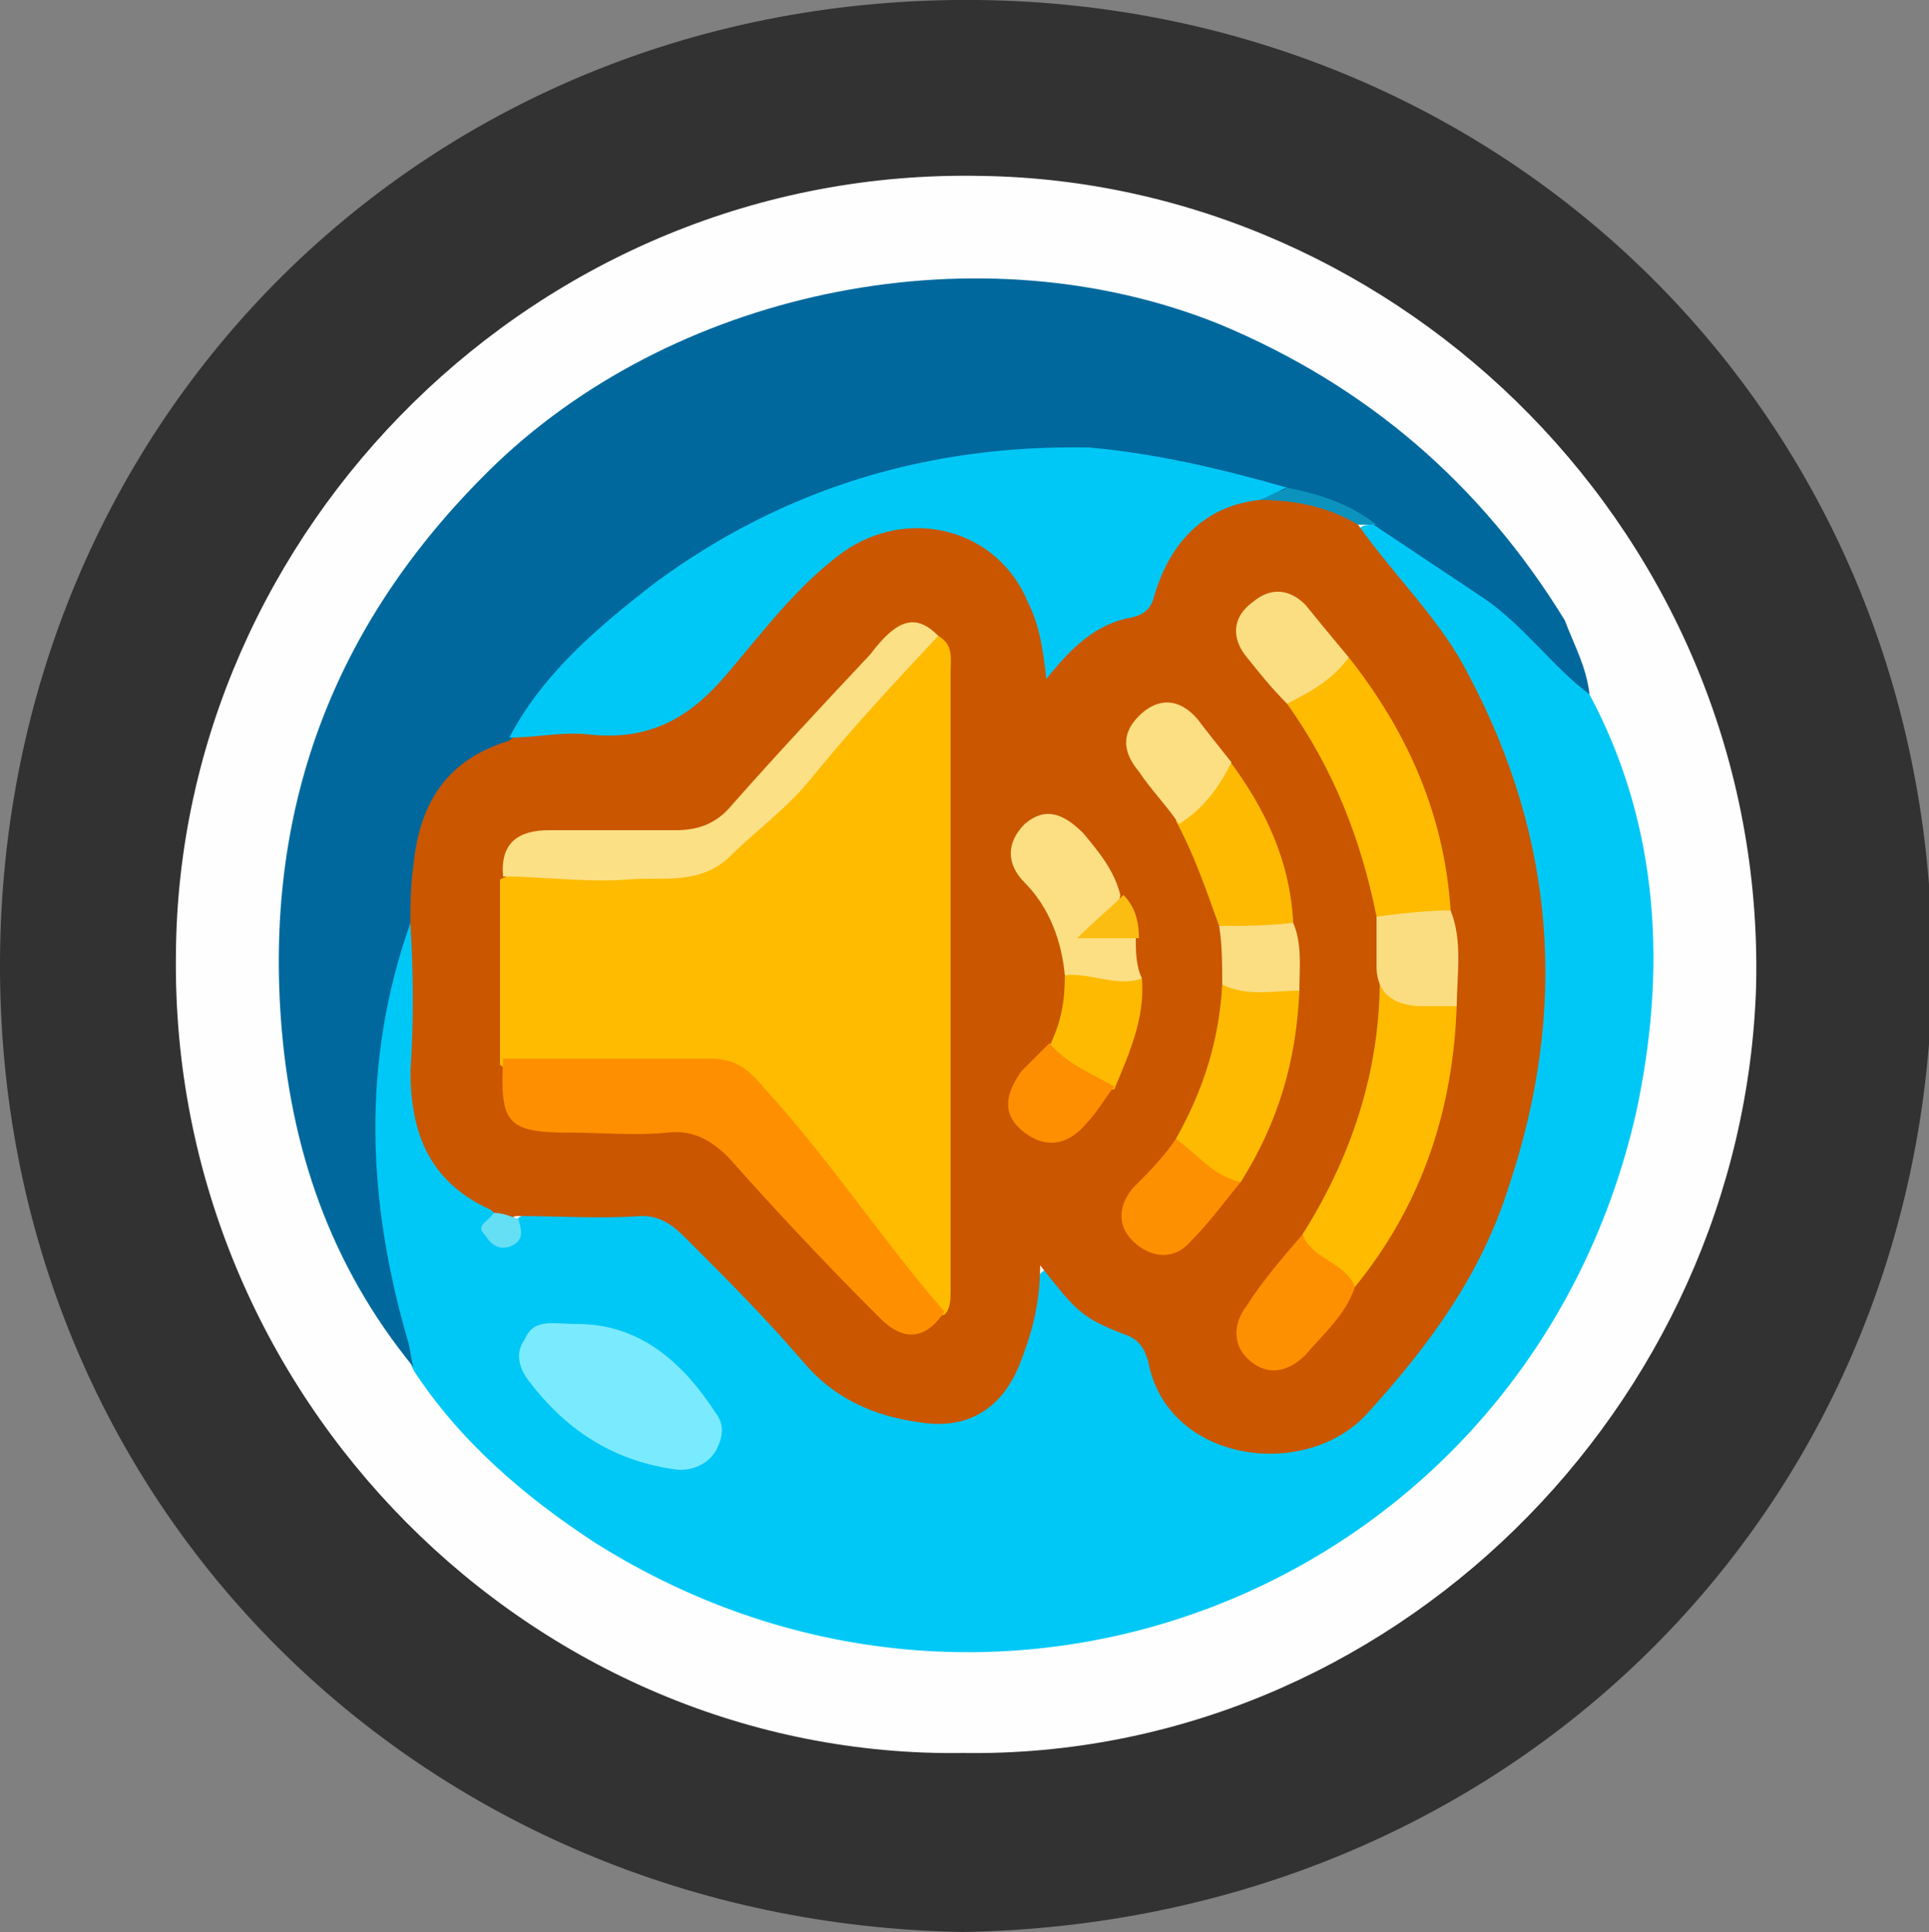 <?xml version="1.0" encoding="utf-8"?>
<!-- Generator: Adobe Illustrator 23.0.2, SVG Export Plug-In . SVG Version: 6.00 Build 0)  -->
<svg version="1.1" id="Camada_1" xmlns="http://www.w3.org/2000/svg" xmlns:xlink="http://www.w3.org/1999/xlink" x="0px" y="0px"
	 viewBox="0 0 62.5 62.6" style="enable-background:new 0 0 62.5 62.6;" xml:space="preserve">
<rect x="0" y="0" width="62.5" height="62.6" fill="#808080" stroke="none"/>
<style type="text/css">
	.st0{fill:#323232;}
	.st1{fill:#FEFEFE;}
	.st2{fill:#00C8F6;}
	.st3{fill:#00689D;}
	.st4{fill:#CA5600;}
	.st5{fill:#7AEBFE;}
	.st6{fill:#0C93BD;}
	.st7{fill:#65DFF4;}
	.st8{fill:#FEBB00;}
	.st9{fill:#FE9000;}
	.st10{fill:#FCE085;}
	.st11{fill:#FEBA00;}
	.st12{fill:#FCDF83;}
	.st13{fill:#FEBA01;}
	.st14{fill:#FD9000;}
	.st15{fill:#FBDE82;}
	.st16{fill:#FDBA01;}
	.st17{fill:#FBDD81;}
	.st18{fill:#FD8F00;}
	.st19{fill:#FBDD82;}
	.st20{fill:#FCBD12;}
</style>
<g>
	<path class="st0" d="M31.2,62.6C13.7,62.3-0.1,48.8,0,31.1C0.1,13.6,13.8-0.2,31.7,0c17.3,0.2,31.2,13.8,30.9,31.9
		C62.2,49.1,48.8,62.3,31.2,62.6z"/>
	<path class="st1" d="M31.2,56.8C17.3,57,5.5,45.3,5.7,30.9C5.8,17.2,17.4,5.4,31.8,5.7c13.6,0.2,25.4,11.7,25.1,26.2
		C56.5,45.6,45,57,31.2,56.8z"/>
	<path class="st2" d="M51.5,22.5c2.3,4.3,2.5,9,1.5,13.6C49.5,51.3,32.5,58.3,19.3,50c-2.3-1.5-4.4-3.3-5.9-5.6
		c-1.9-4.3-1.9-8.7-0.8-13.2c0.1-0.5,0.1-1,0.7-1.3c0.5,0.3,0.4,0.8,0.4,1.3c0,1,0,2.1,0,3.1c0,1.9,0.4,3.6,2.2,4.7
		c0.3,0.3,0,0.7,0.3,1c0.5,0.1,0.4-0.5,0.7-0.6c1.4-0.3,2.9-0.1,4.3-0.1c0.7,0,1.2,0.5,1.6,1c1.3,1.6,2.8,2.9,4.2,4.4
		c1,1,2.3,1.2,3.7,1.2c0.9,0,1.6-0.5,2-1.3c0.4-0.9,0.8-1.8,0.9-2.8c0-0.3,0-0.6,0.4-0.7c0.3-0.1,0.4,0.2,0.5,0.4
		c0.5,0.8,1.2,1.3,2.1,1.7c0.6,0.2,0.9,0.7,1.1,1.3c0.9,2.8,4.7,3.1,6.5,1.2c4.2-4.5,6.1-9.9,5.4-16c-0.5-4.4-2.1-8.2-5.2-11.4
		c-0.3-0.3-0.6-0.6-0.4-1.1c0.1-0.2,0.3-0.2,0.5-0.2C47.3,18.1,49.7,19.9,51.5,22.5z"/>
	<path class="st3" d="M51.5,22.5c-1.2-0.9-2.1-2.2-3.4-3.1c-1.2-0.8-2.4-1.6-3.6-2.4c-1-0.3-1.9-0.8-3-1c-2.2-0.5-4.3-1.1-6.6-1.1
		c-7.6,0-13.8,3-18.3,9.1c-2.2,1-3.1,2.8-3,5.1c0,0.3,0,0.6-0.3,0.8c-1.6,4.5-1.4,9-0.1,13.5c0.1,0.3,0.1,0.6,0.2,0.9
		c-2.7-3.3-4-7.1-4.3-11.3C8.6,26,10.9,20,16.1,15c6-5.7,15.7-7.6,23.4-4.5c4.8,2,8.5,5.2,11.2,9.6C51,20.9,51.4,21.6,51.5,22.5z"/>
	<path class="st4" d="M13.3,30c0-0.7,0-1.3,0.1-2c0.2-2,1.1-3.4,3.1-4c0.8-0.7,1.8-0.6,2.7-0.5c1.7,0.2,2.9-0.4,4-1.6
		c0.8-1,1.7-1.9,2.5-2.9c0.7-0.8,1.5-1.5,2.5-1.8c2-0.5,4.5-0.5,5.4,2.5c0.1,0.5,0.3,0.9,0.5,1.5c0.6-0.7,1.3-1,2-1.3
		c0.6-0.2,0.8-0.7,1.1-1.2c0.8-1.4,1.8-2.6,3.6-2.7c1.1,0.1,2.3,0.1,3.2,1c1.2,1.7,2.7,3.1,3.6,4.9c2.8,5.3,3.2,10.8,1.3,16.5
		c-0.9,2.9-2.6,5.2-4.6,7.4c-2,2.2-6.5,1.6-7.1-1.7c-0.1-0.3-0.2-0.6-0.6-0.8c-1.6-0.6-1.7-0.8-2.9-2.3c0,1.3-0.3,2.3-0.7,3.3
		c-0.6,1.4-1.7,2-3.1,1.8c-1.6-0.2-2.9-0.8-3.9-2c-1.2-1.4-2.5-2.7-3.8-4c-0.4-0.4-0.8-0.7-1.4-0.7c-1.4,0.1-2.7,0-4.1,0
		c-0.3,0.2-0.6,0-0.8-0.2c-2-0.9-2.6-2.5-2.6-4.5C13.4,33.2,13.4,31.6,13.3,30z"/>
	<path class="st5" d="M18.7,42.9c2,0,3.4,1.2,4.5,2.9c0.3,0.4,0.2,0.8,0,1.2c-0.3,0.5-0.9,0.7-1.4,0.6c-2-0.3-3.5-1.3-4.7-2.9
		c-0.3-0.4-0.4-0.9-0.1-1.3C17.3,42.7,17.9,42.9,18.7,42.9z"/>
	<path class="st6" d="M44,17c-1-0.6-2.1-0.8-3.2-0.8c0.1-0.7,0.7-0.1,0.9-0.4c1,0.2,2,0.5,2.9,1.2C44.4,17,44.2,17,44,17z"/>
	<path class="st7" d="M16,39.3c0.3,0,0.5,0.1,0.8,0.2c0.1,0.4,0.2,0.7-0.3,0.9c-0.4,0.1-0.6-0.1-0.8-0.4
		C15.4,39.7,15.8,39.6,16,39.3z"/>
	<path class="st2" d="M41.7,15.8c-0.3,0.1-0.6,0.3-0.9,0.4c-1.8,0.2-2.9,1.4-3.4,3.1c-0.1,0.4-0.3,0.6-0.7,0.7c-1.2,0.2-2,1-2.8,2
		c-0.1-0.9-0.2-1.7-0.6-2.5c-1-2.4-3.9-3.1-6-1.6c-1.5,1.1-2.6,2.6-3.8,4c-1.2,1.4-2.5,2.1-4.4,1.9c-0.9-0.1-1.7,0.1-2.6,0.1
		c1.1-2.1,2.9-3.6,4.7-5c4.2-3.1,8.9-4.5,14.1-4.4C37.5,14.7,39.6,15.2,41.7,15.8z"/>
	<path class="st8" d="M30.4,20.6c0.5,0.3,0.4,0.7,0.4,1.2c0,6.7,0,13.3,0,20c0,0.3,0,0.6-0.2,0.8c-0.5,0.1-0.8-0.3-1-0.6
		c-1.5-2.4-3.5-4.4-5.3-6.6c-0.4-0.5-0.9-0.6-1.5-0.6c-1.7,0-3.4,0-5.1,0c-0.5,0-1,0.1-1.5-0.3c0-2,0-4,0-6c1.1-0.6,2.2-0.2,3.3-0.3
		c0.4,0,0.8,0,1.2,0.1c2.2,0.2,3.6-1.2,4.9-2.7c1.3-1.5,2.6-2.9,3.9-4.4C29.8,20.7,30,20.4,30.4,20.6z"/>
	<path class="st9" d="M16.3,34.3c2.2,0,4.5,0,6.7,0c0.9,0,1.3,0.4,1.8,1c2.1,2.3,3.8,4.9,5.8,7.2c-0.6,0.9-1.3,1-2.1,0.2
		c-1.7-1.7-3.3-3.4-4.9-5.2c-0.6-0.6-1.2-0.9-2-0.8c-1,0.1-2.1,0-3.1,0C16.4,36.7,16.2,36.4,16.3,34.3z"/>
	<path class="st8" d="M42.2,40c1.7-2.7,2.6-5.6,2.5-8.8c0.6,0.8,1.6,1,2.5,1.3c-0.1,3.4-1.1,6.5-3.3,9.2
		C43.2,41.3,42.3,41.1,42.2,40z"/>
	<path class="st10" d="M30.4,20.6c-1.4,1.5-2.8,3-4.1,4.6c-0.8,1-1.8,1.7-2.7,2.6c-1,0.9-2.2,0.6-3.3,0.7c-1.3,0.1-2.7-0.1-4-0.1
		c-0.1-1.1,0.5-1.5,1.5-1.5c1.4,0,2.7,0,4.1,0c0.7,0,1.3-0.2,1.8-0.8c1.5-1.7,3-3.3,4.5-4.9C29.1,20,29.7,19.9,30.4,20.6z"/>
	<path class="st8" d="M44.6,29.7c-0.5-2.5-1.4-4.8-2.9-6.9c0.5-0.7,1.2-1.2,2-1.5c1.9,2.4,3.1,5.1,3.3,8.2
		C46.2,29.9,45.5,30.2,44.6,29.7z"/>
	<path class="st11" d="M42.1,32.1c-0.1,2.3-0.7,4.3-1.9,6.2c-1.2,0.2-1.6-0.6-2.1-1.4c0.9-1.6,1.4-3.2,1.5-5
		C40.5,31.7,41.3,31.6,42.1,32.1z"/>
	<path class="st12" d="M34.5,31.6c-0.1-1.1-0.5-2.2-1.3-3c-0.6-0.6-0.6-1.3,0-1.9c0.7-0.6,1.3-0.3,1.9,0.3c0.5,0.6,1,1.2,1.2,2
		c-0.1,0.6-0.7,0.9-1,1.4c0.5-0.3,1-0.3,1.5,0c0,0.4,0,0.9,0.2,1.3C36.2,32.5,35.4,32,34.5,31.6z"/>
	<path class="st13" d="M39.5,30c-0.4-1.1-0.8-2.3-1.4-3.4c0.5-0.7,0.9-1.5,1.7-2c1.2,1.6,2,3.3,2.1,5.3C41.2,30.5,40.4,30.4,39.5,30
		z"/>
	<path class="st14" d="M42.2,40c0.3,0.8,1.4,0.9,1.7,1.7c-0.3,0.9-1,1.5-1.6,2.2c-0.6,0.6-1.3,0.7-1.9,0.1c-0.5-0.5-0.4-1.2,0-1.7
		C40.9,41.5,41.6,40.7,42.2,40z"/>
	<path class="st14" d="M38.1,36.9c0.7,0.5,1.2,1.2,2.1,1.4c-0.5,0.6-1,1.3-1.6,1.9c-0.5,0.6-1.2,0.6-1.8,0.1
		c-0.6-0.5-0.6-1.2-0.1-1.8C37.2,38,37.7,37.5,38.1,36.9z"/>
	<path class="st12" d="M39.9,24.7c-0.4,0.8-0.9,1.5-1.7,2c-0.4-0.6-0.9-1.1-1.3-1.7c-0.5-0.6-0.6-1.2,0-1.8c0.6-0.6,1.3-0.6,1.9,0.1
		C39.1,23.7,39.5,24.2,39.9,24.7z"/>
	<path class="st15" d="M43.7,21.3c-0.5,0.7-1.2,1.1-2,1.5c-0.5-0.5-0.9-1-1.3-1.5c-0.5-0.6-0.5-1.3,0.2-1.8c0.6-0.5,1.2-0.4,1.7,0.1
		C42.7,20.1,43.2,20.7,43.7,21.3z"/>
	<path class="st16" d="M34.5,31.6c0.8-0.1,1.7,0.4,2.5,0.1c0.1,1.3-0.4,2.4-0.9,3.6c-1,0-2-0.6-2.1-1.4
		C34.4,33.1,34.5,32.4,34.5,31.6z"/>
	<path class="st17" d="M44.6,29.7c0.8-0.1,1.6-0.2,2.4-0.2c0.4,1,0.2,2.1,0.2,3.1c-0.4,0-0.7,0-1.1,0c-0.8,0-1.5-0.3-1.5-1.3
		C44.6,30.7,44.6,30.2,44.6,29.7z"/>
	<path class="st18" d="M34,33.8c0.6,0.7,1.4,1,2.1,1.4c-0.3,0.4-0.6,0.9-0.9,1.2c-0.5,0.6-1.2,0.9-2,0.3c-0.8-0.6-0.6-1.3-0.1-2
		C33.4,34.4,33.7,34.1,34,33.8z"/>
	<path class="st19" d="M39.5,30c0.8,0,1.6,0,2.4-0.1c0.3,0.7,0.2,1.5,0.2,2.2c-0.9,0-1.7,0.2-2.5-0.2C39.6,31.3,39.6,30.6,39.5,30z"
		/>
	<path class="st20" d="M36.9,30.4c-0.6,0-1.1,0-2,0c0.6-0.6,1.1-1,1.5-1.4C36.8,29.4,36.9,29.9,36.9,30.4z"/>
</g>
</svg>
